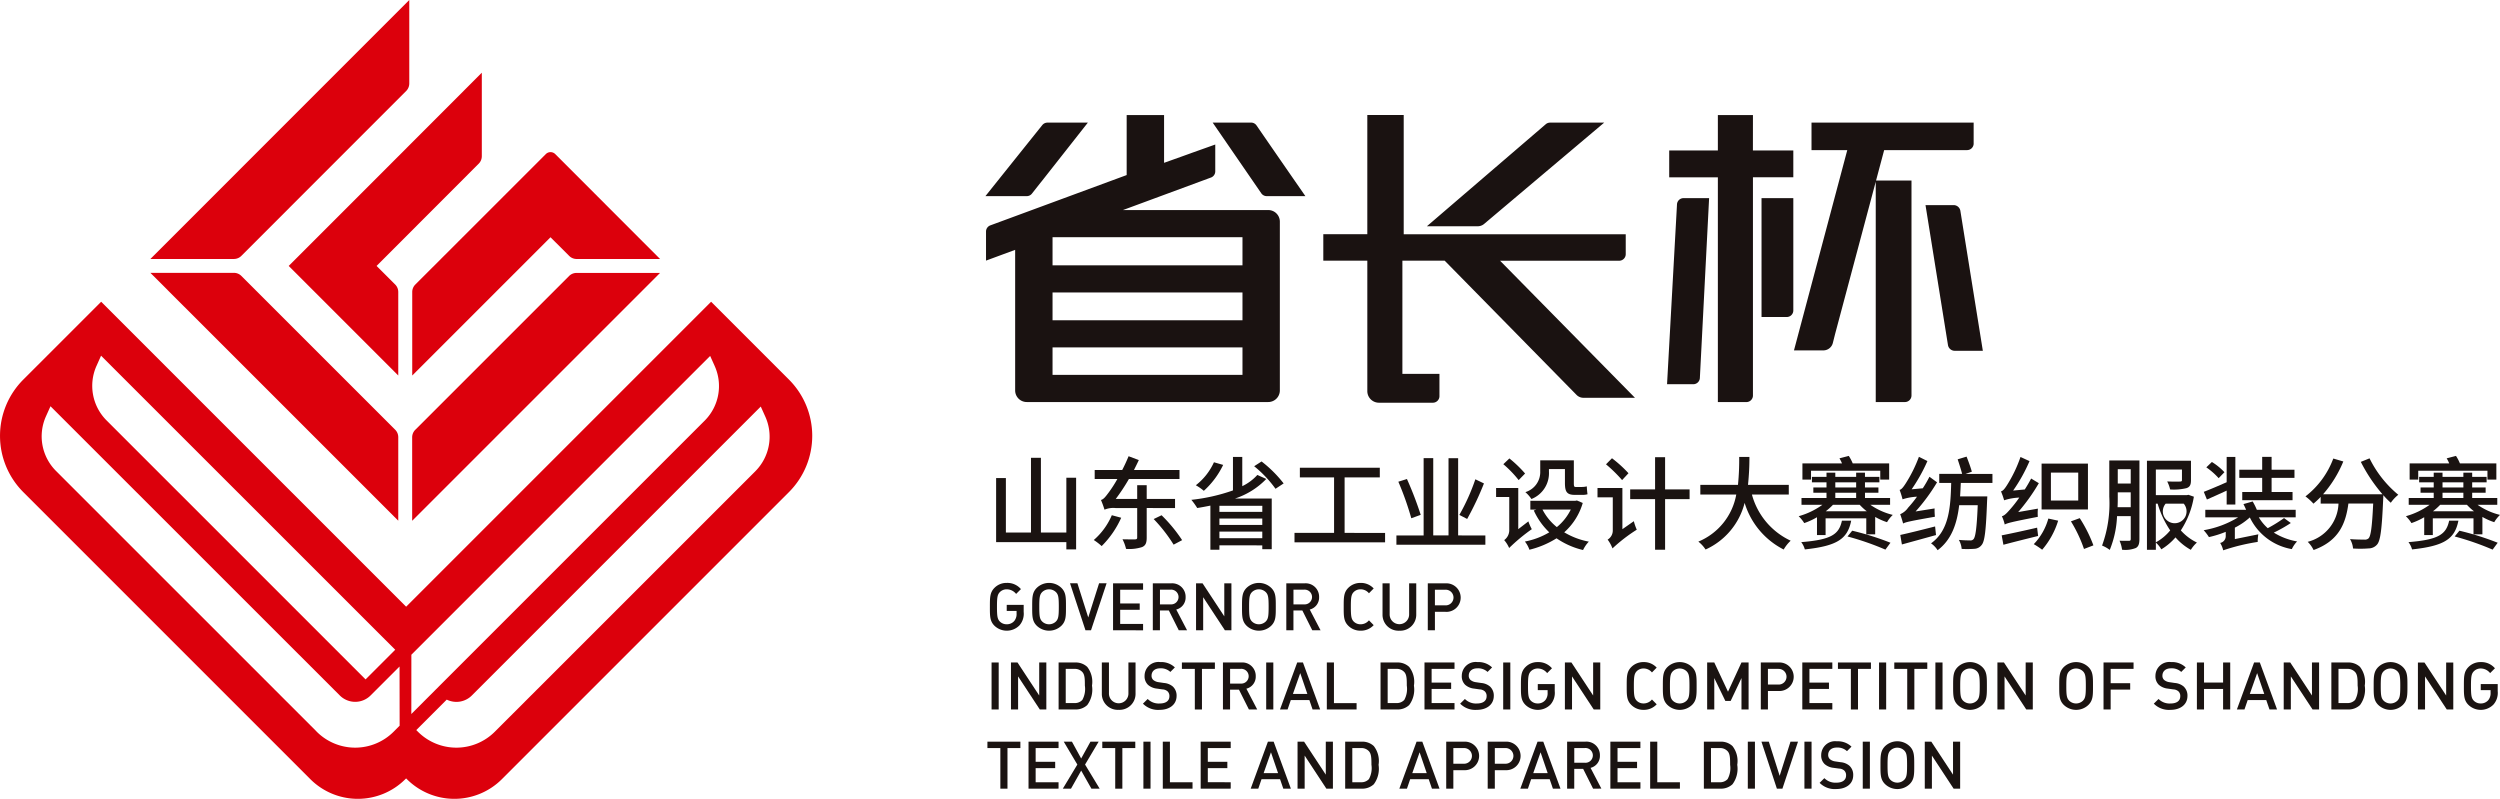 <svg xmlns="http://www.w3.org/2000/svg" width="276.998" height="88.513" viewBox="0 0 276.998 88.513">
  <g id="组_3206" data-name="组 3206" transform="translate(-168.387 -157.248)">
    <g id="组_3200" data-name="组 3200" transform="translate(277.573 169.991)">
      <g id="组_3199" data-name="组 3199" transform="translate(0 0)">
        <g id="组_3198" data-name="组 3198">
          <g id="组_3197" data-name="组 3197">
            <path id="路径_9067" data-name="路径 9067" d="M815,245.382h21.045V248.5H815v-3.118Zm0,9.206h21.045v-3.081H815Zm21.045,3.007H815v3.046h21.045Zm-23.9-16.761a.727.727,0,0,0,.571-.278l1.037-1.318.012-.008,5.147-6.54h-4.479a.729.729,0,0,0-.569.273q-3.152,3.933-6.3,7.87Zm20.6-8.144,5.384,7.829a.73.73,0,0,0,.6.316h4.287Q840.3,236.92,837.6,233a.728.728,0,0,0-.6-.314h-4.253Zm38.45,0h-1.072a.732.732,0,0,0-.474.175l-1.048.9h0l-.405.348-11.718,10.059h5.641a1.092,1.092,0,0,0,.7-.258l1.148-.969,12.156-10.255H871.2Zm-12.742,15.3,4.09,4.162,1.361,1.385h0l.917.933,6.776,6.9,0,0,1.455,1.481a1.085,1.085,0,0,0,.78.328h5.7l-14.946-15.187h13.195a.728.728,0,0,0,.728-.729v-2.205h-24.6V231.846h-4.033v13.206H845v2.934h4.877v14.452a1.285,1.285,0,0,0,1.285,1.285h5.979a.728.728,0,0,0,.728-.728V260.53h-4.106V247.985h4.688Zm58.605-12.979V232.69H899.093v3.044h3.963l-5.907,22.193h3.25a1.09,1.09,0,0,0,1.059-.83l.252-1,4.5-16.86v24.413h3.233a.729.729,0,0,0,.728-.728V239.109h-3.928l.9-3.375h9.192A.728.728,0,0,0,917.059,235.006Zm-5.335,6.818,2.446,15.235.044.272a.756.756,0,0,0,.742.634h3.121s-2.009-12.51-2.493-15.529a.758.758,0,0,0-.738-.612Zm-28.636,19.845,2.907,0a.729.729,0,0,0,.729-.692q.513-9.963,1.024-19.926h-2.832a.728.728,0,0,0-.727.688l-.027.5Zm9.517-29.823h-3.887v3.925h-5.391v2.972h5.391v24.905h3.16a.728.728,0,0,0,.727-.728V238.743h4.473v-2.972H892.6Zm.952,22.376h2.794a.727.727,0,0,0,.727-.728V241.053h-3.522Zm-61.01-15.45a.729.729,0,0,0,.483-.686v-2.975l-2.589.922c-.141.057-2.037.734-3.083,1.106v-5.294h-4.144V238.5l-15.109,5.575a.729.729,0,0,0-.475.683v3.22l3.228-1.193v15.577a1.286,1.286,0,0,0,1.286,1.286H838.9a1.286,1.286,0,0,0,1.285-1.286v-18.7a1.285,1.285,0,0,0-1.285-1.285H822.8Z" transform="translate(-807.565 -231.846)" fill="#1a1211" fill-rule="evenodd"/>
          </g>
        </g>
      </g>
    </g>
    <g id="组_3203" data-name="组 3203" transform="translate(168.387 157.248)">
      <path id="路径_9068" data-name="路径 9068" d="M255.8,361.581l-8.623-8.623-33.791,33.791-33.791-33.791-8.623,8.623a8.821,8.821,0,0,0,0,12.475l31.8,31.8a7.444,7.444,0,0,0,10.527,0l.085-.085.085.085a7.444,7.444,0,0,0,10.527,0l31.8-31.8A8.821,8.821,0,0,0,255.8,361.581Zm-76.716-1.523.5-1.122,2.266,2.266,30.327,30.316-3.287,3.286-28.424-28.424-.291-.291A5.421,5.421,0,0,1,179.082,360.059Zm33.582,39.874L212,400.6a6.023,6.023,0,0,1-8.519,0l-.094-.1-28.519-28.518-.291-.291a5.421,5.421,0,0,1-1.1-6.032l.505-1.122,2.267,2.266,29.789,29.78a2.41,2.41,0,0,0,3.408,0l.567-.567.044-.042,2.6-2.6Zm1.3-7.862,4.924-4.924,28.181-28.183.505,1.122a5.421,5.421,0,0,1-1.095,6.032l-24.3,24.3-5.554,5.555h0l-2.665,2.667Zm38.125-20.342L223.212,400.6a6.023,6.023,0,0,1-8.52,0l-.182-.182,3.376-3.375a2.411,2.411,0,0,0,2.776-.455l32.017-32.017.505,1.122A5.421,5.421,0,0,1,252.088,371.728Z" transform="translate(-168.387 -319.526)" fill="#dc000c"/>
      <g id="组_3202" data-name="组 3202" transform="translate(16.663)">
        <g id="组_3201" data-name="组 3201">
          <path id="路径_9070" data-name="路径 9070" d="M294.615,157.248V166.5a1.177,1.177,0,0,1-.337.821L276.007,185.6a1.16,1.16,0,0,1-.821.342H265.93Z" transform="translate(-265.93 -157.248)" fill="#dc000c"/>
          <path id="路径_9071" data-name="路径 9071" d="M293.394,361.7l-.492-.492-9.577-9.578-15.414-15.41-.041-.043-1.939-1.939h9.256a1.158,1.158,0,0,1,.821.34l17.05,17.047a1.177,1.177,0,0,1,.337.821Z" transform="translate(-265.93 -304.006)" fill="#dc000c"/>
          <path id="路径_9072" data-name="路径 9072" d="M365.719,226.148l1.725,1.724a1.176,1.176,0,0,1,.337.821v9.256l-.492-.492c-3.859-3.859-7.787-7.791-11.647-11.648l1.939-1.939.041-.043,8.912-8.912,10.012-10.024.492-.492v9.254a1.171,1.171,0,0,1-.339.821l-10.521,10.535-.8.8Z" transform="translate(-340.317 -196.343)" fill="#dc000c"/>
          <path id="路径_9073" data-name="路径 9073" d="M461.25,336.219l-.041.043-15.414,15.41-9.578,9.578-.492.492v-9.254a1.176,1.176,0,0,1,.337-.821l17.05-17.047a1.155,1.155,0,0,1,.821-.34h9.256Z" transform="translate(-406.72 -304.039)" fill="#dc000c"/>
          <path id="路径_9074" data-name="路径 9074" d="M453.968,267.752a1.162,1.162,0,0,1-.819-.342l-2.072-2.067-.217.219-3.827,3.829-.058.055-1.147,1.147-9.579,9.578-.492.492v-9.256a1.171,1.171,0,0,1,.339-.821l9.774-9.771.029-.029,4.362-4.36.031-.031.265-.263a.736.736,0,0,1,.523-.221.753.753,0,0,1,.527.221l4.34,4.343,5.294,5.3.015.015,1.965,1.965Z" transform="translate(-406.745 -239.056)" fill="#dc000c"/>
        </g>
      </g>
    </g>
    <g id="组_3204" data-name="组 3204" transform="translate(277.792 221.834)">
      <path id="路径_9075" data-name="路径 9075" d="M813.721,540.033a1.969,1.969,0,0,1-2.786.044c-.512-.512-.5-1.089-.5-2.091s-.007-1.579.5-2.091a1.863,1.863,0,0,1,1.367-.556,1.965,1.965,0,0,1,1.572.687l-.534.534a1.319,1.319,0,0,0-1.038-.512,1.062,1.062,0,0,0-.775.321c-.256.278-.307.57-.307,1.616s.051,1.345.307,1.623a1.057,1.057,0,0,0,.775.314,1.072,1.072,0,0,0,.834-.366,1.2,1.2,0,0,0,.256-.826v-.285H812.3v-.673h1.879v.782A1.966,1.966,0,0,1,813.721,540.033Z" transform="translate(-810.161 -535.339)" fill="#1a1311"/>
      <path id="路径_9076" data-name="路径 9076" d="M841.11,540.077a1.969,1.969,0,0,1-2.742,0c-.512-.512-.5-1.089-.5-2.091s-.007-1.579.5-2.091a1.968,1.968,0,0,1,2.742,0c.512.512.5,1.089.5,2.091S841.622,539.565,841.11,540.077Zm-.6-3.707a1.095,1.095,0,0,0-1.55,0c-.256.278-.307.57-.307,1.616s.051,1.338.307,1.616a1.094,1.094,0,0,0,1.55,0c.256-.278.307-.57.307-1.616S840.767,536.648,840.511,536.37Z" transform="translate(-832.907 -535.339)" fill="#1a1311"/>
      <path id="路径_9077" data-name="路径 9077" d="M864.756,540.8h-.614l-1.711-5.206h.819l1.2,3.787,1.2-3.787h.833Z" transform="translate(-853.278 -535.552)" fill="#1a1311"/>
      <path id="路径_9078" data-name="路径 9078" d="M890.336,540.8V535.6h3.327v.709h-2.537v1.521h2.164v.7h-2.164v1.565h2.537v.709Z" transform="translate(-876.416 -535.552)" fill="#1a1311"/>
      <path id="路径_9079" data-name="路径 9079" d="M919.017,540.8l-1.1-2.193h-.987V540.8h-.789V535.6h2.018a1.489,1.489,0,0,1,1.616,1.521,1.367,1.367,0,0,1-1.038,1.382l1.2,2.3Zm-.914-4.5h-1.17v1.63h1.17a.818.818,0,1,0,0-1.63Z" transform="translate(-897.815 -535.552)" fill="#1a1311"/>
      <path id="路径_9080" data-name="路径 9080" d="M947.372,540.8l-2.406-3.663V540.8h-.79V535.6h.724l2.405,3.656V535.6h.79V540.8Z" transform="translate(-921.06 -535.552)" fill="#1a1311"/>
      <path id="路径_9081" data-name="路径 9081" d="M977.209,540.077a1.969,1.969,0,0,1-2.742,0c-.512-.512-.5-1.089-.5-2.091s-.007-1.579.5-2.091a1.969,1.969,0,0,1,2.742,0c.512.512.5,1.089.5,2.091S977.721,539.565,977.209,540.077Zm-.6-3.707a1.095,1.095,0,0,0-1.55,0c-.256.278-.307.57-.307,1.616s.051,1.338.307,1.616a1.094,1.094,0,0,0,1.55,0c.256-.278.307-.57.307-1.616S976.866,536.648,976.61,536.37Z" transform="translate(-945.758 -535.339)" fill="#1a1311"/>
      <path id="路径_9082" data-name="路径 9082" d="M1005.6,540.8l-1.1-2.193h-.987V540.8h-.79V535.6h2.018a1.489,1.489,0,0,1,1.616,1.521,1.367,1.367,0,0,1-1.038,1.382l1.2,2.3Zm-.914-4.5h-1.17v1.63h1.17a.818.818,0,1,0,0-1.63Z" transform="translate(-969.606 -535.552)" fill="#1a1311"/>
      <path id="路径_9083" data-name="路径 9083" d="M1041.787,540.633a1.886,1.886,0,0,1-1.367-.556c-.512-.512-.5-1.089-.5-2.091s-.007-1.579.5-2.091a1.887,1.887,0,0,1,1.367-.556,1.918,1.918,0,0,1,1.455.614l-.526.534a1.181,1.181,0,0,0-.929-.438,1.04,1.04,0,0,0-.768.314c-.256.278-.307.578-.307,1.623s.051,1.345.307,1.623a1.04,1.04,0,0,0,.768.314,1.181,1.181,0,0,0,.929-.439l.526.534A1.919,1.919,0,0,1,1041.787,540.633Z" transform="translate(-1000.444 -535.339)" fill="#1a1311"/>
      <path id="路径_9084" data-name="路径 9084" d="M1066.988,540.846a1.765,1.765,0,0,1-1.864-1.8V535.6h.79v3.414a1.079,1.079,0,1,0,2.157,0V535.6h.79v3.451A1.771,1.771,0,0,1,1066.988,540.846Z" transform="translate(-1021.346 -535.552)" fill="#1a1311"/>
      <path id="路径_9085" data-name="路径 9085" d="M1096.458,538.755h-1.184V540.8h-.79V535.6h1.974a1.582,1.582,0,1,1,0,3.159Zm-.044-2.449h-1.141v1.733h1.141a.868.868,0,1,0,0-1.733Z" transform="translate(-1045.691 -535.552)" fill="#1a1311"/>
      <path id="路径_9086" data-name="路径 9086" d="M811.544,592.161v-5.206h.789v5.206Z" transform="translate(-811.084 -578.138)" fill="#1a1311"/>
      <path id="路径_9087" data-name="路径 9087" d="M827.321,592.161l-2.406-3.663v3.663h-.79v-5.206h.724l2.405,3.656v-3.656h.79v5.206Z" transform="translate(-821.516 -578.138)" fill="#1a1311"/>
      <path id="路径_9088" data-name="路径 9088" d="M858.2,591.671a1.858,1.858,0,0,1-1.345.49h-1.828v-5.206h1.828a1.858,1.858,0,0,1,1.345.49,2.692,2.692,0,0,1,.526,2.076A2.868,2.868,0,0,1,858.2,591.671Zm-.541-3.656a1.126,1.126,0,0,0-.885-.351h-.958v3.787h.958a1.126,1.126,0,0,0,.885-.351,2.525,2.525,0,0,0,.278-1.579C857.937,588.8,857.93,588.315,857.659,588.015Z" transform="translate(-847.139 -578.138)" fill="#1a1311"/>
      <path id="路径_9089" data-name="路径 9089" d="M884.923,592.2a1.765,1.765,0,0,1-1.864-1.8v-3.451h.789v3.414a1.079,1.079,0,1,0,2.157,0v-3.414h.79v3.451A1.771,1.771,0,0,1,884.923,592.2Z" transform="translate(-870.382 -578.138)" fill="#1a1311"/>
      <path id="路径_9090" data-name="路径 9090" d="M911.565,591.991a2.357,2.357,0,0,1-1.842-.687l.526-.519a1.718,1.718,0,0,0,1.331.5c.68,0,1.075-.292,1.075-.8a.7.7,0,0,0-.2-.541.9.9,0,0,0-.57-.22l-.614-.088a1.781,1.781,0,0,1-.987-.417,1.3,1.3,0,0,1-.38-.994,1.539,1.539,0,0,1,1.74-1.528,2.168,2.168,0,0,1,1.616.592l-.5.5a1.529,1.529,0,0,0-1.133-.4c-.614,0-.95.351-.95.812a.618.618,0,0,0,.2.483,1.159,1.159,0,0,0,.585.241l.592.088a1.723,1.723,0,0,1,.973.388,1.362,1.362,0,0,1,.424,1.068C913.436,591.421,912.654,591.991,911.565,591.991Z" transform="translate(-892.491 -577.925)" fill="#1a1311"/>
      <path id="路径_9091" data-name="路径 9091" d="M937.2,587.664v4.5h-.79v-4.5h-1.433v-.709h3.656v.709Z" transform="translate(-913.429 -578.138)" fill="#1a1311"/>
      <path id="路径_9092" data-name="路径 9092" d="M964.51,592.161l-1.1-2.193h-.987v2.193h-.79v-5.206h2.018a1.489,1.489,0,0,1,1.616,1.521,1.367,1.367,0,0,1-1.038,1.382l1.2,2.3Zm-.914-4.5h-1.17v1.63h1.17a.818.818,0,1,0,0-1.63Z" transform="translate(-935.537 -578.138)" fill="#1a1311"/>
      <path id="路径_9093" data-name="路径 9093" d="M989.67,592.161v-5.206h.79v5.206Z" transform="translate(-958.781 -578.138)" fill="#1a1311"/>
      <path id="路径_9094" data-name="路径 9094" d="M1002.226,592.161l-.358-1.045h-2.054l-.358,1.045h-.841l1.908-5.206h.636l1.908,5.206Zm-1.367-4.029-.812,2.31h1.6Z" transform="translate(-966.198 -578.138)" fill="#1a1311"/>
      <path id="路径_9095" data-name="路径 9095" d="M1029,592.161v-5.206h.79v4.5h2.508v.709Z" transform="translate(-991.394 -578.138)" fill="#1a1311"/>
      <path id="路径_9096" data-name="路径 9096" d="M1067.012,591.671a1.858,1.858,0,0,1-1.345.49h-1.828v-5.206h1.828a1.858,1.858,0,0,1,1.345.49,2.692,2.692,0,0,1,.526,2.076A2.868,2.868,0,0,1,1067.012,591.671Zm-.541-3.656a1.126,1.126,0,0,0-.885-.351h-.958v3.787h.958a1.126,1.126,0,0,0,.885-.351,2.525,2.525,0,0,0,.278-1.579C1066.749,588.8,1066.742,588.315,1066.471,588.015Z" transform="translate(-1020.281 -578.138)" fill="#1a1311"/>
      <path id="路径_9097" data-name="路径 9097" d="M1092.342,592.161v-5.206h3.327v.709h-2.537v1.521h2.164v.7h-2.164v1.565h2.537v.709Z" transform="translate(-1043.915 -578.138)" fill="#1a1311"/>
      <path id="路径_9098" data-name="路径 9098" d="M1117.3,591.991a2.358,2.358,0,0,1-1.843-.687l.526-.519a1.718,1.718,0,0,0,1.331.5c.68,0,1.075-.292,1.075-.8a.7.7,0,0,0-.2-.541.9.9,0,0,0-.57-.22l-.614-.088a1.781,1.781,0,0,1-.987-.417,1.3,1.3,0,0,1-.38-.994,1.539,1.539,0,0,1,1.74-1.528,2.168,2.168,0,0,1,1.616.592l-.5.5a1.529,1.529,0,0,0-1.133-.4c-.614,0-.95.351-.95.812a.619.619,0,0,0,.2.483,1.161,1.161,0,0,0,.585.241l.592.088a1.721,1.721,0,0,1,.972.388,1.361,1.361,0,0,1,.424,1.068C1119.167,591.421,1118.385,591.991,1117.3,591.991Z" transform="translate(-1063.078 -577.925)" fill="#1a1311"/>
      <path id="路径_9099" data-name="路径 9099" d="M1143.4,592.161v-5.206h.789v5.206Z" transform="translate(-1086.252 -578.138)" fill="#1a1311"/>
      <path id="路径_9100" data-name="路径 9100" d="M1158.16,591.392a1.969,1.969,0,0,1-2.786.044c-.512-.512-.5-1.089-.5-2.091s-.007-1.579.5-2.091a1.863,1.863,0,0,1,1.367-.556,1.965,1.965,0,0,1,1.572.687l-.534.534a1.318,1.318,0,0,0-1.038-.512,1.063,1.063,0,0,0-.775.322c-.256.278-.307.57-.307,1.616s.051,1.345.307,1.623a1.058,1.058,0,0,0,.775.314,1.072,1.072,0,0,0,.834-.366,1.2,1.2,0,0,0,.256-.826v-.285h-1.089v-.673h1.879v.782A1.965,1.965,0,0,1,1158.16,591.392Z" transform="translate(-1095.762 -577.925)" fill="#1a1311"/>
      <path id="路径_9101" data-name="路径 9101" d="M1186.612,592.161l-2.406-3.663v3.663h-.79v-5.206h.724l2.405,3.656v-3.656h.79v5.206Z" transform="translate(-1119.432 -578.138)" fill="#1a1311"/>
      <path id="路径_9102" data-name="路径 9102" d="M1225.347,591.991a1.886,1.886,0,0,1-1.367-.556c-.512-.512-.5-1.089-.5-2.091s-.007-1.579.5-2.091a1.886,1.886,0,0,1,1.367-.556,1.918,1.918,0,0,1,1.455.614l-.526.534a1.18,1.18,0,0,0-.929-.439,1.04,1.04,0,0,0-.768.314c-.256.278-.307.578-.307,1.623s.051,1.345.307,1.623a1.041,1.041,0,0,0,.768.314,1.18,1.18,0,0,0,.929-.439l.526.534A1.918,1.918,0,0,1,1225.347,591.991Z" transform="translate(-1152.647 -577.925)" fill="#1a1311"/>
      <path id="路径_9103" data-name="路径 9103" d="M1250.175,591.436a1.969,1.969,0,0,1-2.742,0c-.512-.512-.5-1.089-.5-2.091s-.007-1.579.5-2.091a1.969,1.969,0,0,1,2.742,0c.512.512.5,1.089.5,2.091S1250.687,590.924,1250.175,591.436Zm-.6-3.707a1.094,1.094,0,0,0-1.55,0c-.256.278-.307.57-.307,1.616s.051,1.338.307,1.616a1.094,1.094,0,0,0,1.55,0c.256-.278.307-.57.307-1.616S1249.832,588.007,1249.576,587.729Z" transform="translate(-1172.095 -577.925)" fill="#1a1311"/>
      <path id="路径_9104" data-name="路径 9104" d="M1279.492,592.161v-3.48l-1.2,2.537h-.585l-1.228-2.537v3.48h-.79v-5.206h.79l1.521,3.239,1.492-3.239h.789v5.206Z" transform="translate(-1195.943 -578.138)" fill="#1a1311"/>
      <path id="路径_9105" data-name="路径 9105" d="M1312.459,590.114h-1.184v2.047h-.79v-5.206h1.974a1.582,1.582,0,1,1,0,3.159Zm-.044-2.449h-1.141V589.4h1.141a.868.868,0,1,0,0-1.733Z" transform="translate(-1224.794 -578.138)" fill="#1a1311"/>
      <path id="路径_9106" data-name="路径 9106" d="M1337.405,592.161v-5.206h3.327v.709h-2.537v1.521h2.164v.7h-2.164v1.565h2.537v.709Z" transform="translate(-1247.116 -578.138)" fill="#1a1311"/>
      <path id="路径_9107" data-name="路径 9107" d="M1362.739,587.664v4.5h-.79v-4.5h-1.433v-.709h3.656v.709Z" transform="translate(-1266.279 -578.138)" fill="#1a1311"/>
      <path id="路径_9108" data-name="路径 9108" d="M1387.18,592.161v-5.206h.789v5.206Z" transform="translate(-1288.388 -578.138)" fill="#1a1311"/>
      <path id="路径_9109" data-name="路径 9109" d="M1399.289,587.664v4.5h-.79v-4.5h-1.433v-.709h3.656v.709Z" transform="translate(-1296.585 -578.138)" fill="#1a1311"/>
      <path id="路径_9110" data-name="路径 9110" d="M1423.729,592.161v-5.206h.79v5.206Z" transform="translate(-1318.693 -578.138)" fill="#1a1311"/>
      <path id="路径_9111" data-name="路径 9111" d="M1438.444,591.436a1.968,1.968,0,0,1-2.741,0c-.512-.512-.5-1.089-.5-2.091s-.007-1.579.5-2.091a1.968,1.968,0,0,1,2.741,0c.512.512.5,1.089.5,2.091S1438.956,590.924,1438.444,591.436Zm-.6-3.707a1.095,1.095,0,0,0-1.55,0c-.256.278-.307.57-.307,1.616s.051,1.338.307,1.616a1.094,1.094,0,0,0,1.55,0c.256-.278.307-.57.307-1.616S1438.1,588.007,1437.845,587.729Z" transform="translate(-1328.203 -577.925)" fill="#1a1311"/>
      <path id="路径_9112" data-name="路径 9112" d="M1467.154,592.161l-2.406-3.663v3.663h-.79v-5.206h.724l2.406,3.656v-3.656h.79v5.206Z" transform="translate(-1352.051 -578.138)" fill="#1a1311"/>
      <path id="路径_9113" data-name="路径 9113" d="M1507.264,591.436a1.969,1.969,0,0,1-2.742,0c-.512-.512-.5-1.089-.5-2.091s-.007-1.579.5-2.091a1.969,1.969,0,0,1,2.742,0c.512.512.5,1.089.5,2.091S1507.776,590.924,1507.264,591.436Zm-.6-3.707a1.094,1.094,0,0,0-1.55,0c-.256.278-.307.57-.307,1.616s.051,1.338.307,1.616a1.094,1.094,0,0,0,1.55,0c.256-.278.307-.57.307-1.616S1506.921,588.007,1506.665,587.729Z" transform="translate(-1385.267 -577.925)" fill="#1a1311"/>
      <path id="路径_9114" data-name="路径 9114" d="M1533.569,587.664v1.586h2.164v.709h-2.164v2.2h-.79v-5.206h3.327v.709Z" transform="translate(-1409.115 -578.138)" fill="#1a1311"/>
      <path id="路径_9115" data-name="路径 9115" d="M1567.234,591.991a2.357,2.357,0,0,1-1.843-.687l.526-.519a1.718,1.718,0,0,0,1.331.5c.68,0,1.075-.292,1.075-.8a.7.7,0,0,0-.2-.541.9.9,0,0,0-.57-.22l-.614-.088a1.781,1.781,0,0,1-.987-.417,1.3,1.3,0,0,1-.38-.994,1.539,1.539,0,0,1,1.74-1.528,2.168,2.168,0,0,1,1.616.592l-.5.5a1.529,1.529,0,0,0-1.133-.4c-.614,0-.95.351-.95.812a.618.618,0,0,0,.2.483,1.159,1.159,0,0,0,.585.241l.592.088a1.722,1.722,0,0,1,.973.388,1.361,1.361,0,0,1,.424,1.068C1569.105,591.421,1568.323,591.991,1567.234,591.991Z" transform="translate(-1436.156 -577.925)" fill="#1a1311"/>
      <path id="路径_9116" data-name="路径 9116" d="M1596.241,592.161v-2.274h-2.113v2.274h-.79v-5.206h.79v2.223h2.113v-2.223h.79v5.206Z" transform="translate(-1459.329 -578.138)" fill="#1a1311"/>
      <path id="路径_9117" data-name="路径 9117" d="M1622.886,592.161l-.358-1.045h-2.055l-.358,1.045h-.841l1.908-5.206h.636l1.908,5.206Zm-1.367-4.029-.812,2.31h1.6Z" transform="translate(-1480.835 -578.138)" fill="#1a1311"/>
      <path id="路径_9118" data-name="路径 9118" d="M1652.855,592.161l-2.406-3.663v3.663h-.79v-5.206h.724l2.405,3.656v-3.656h.79v5.206Z" transform="translate(-1506.03 -578.138)" fill="#1a1311"/>
      <path id="路径_9119" data-name="路径 9119" d="M1683.734,591.671a1.858,1.858,0,0,1-1.345.49h-1.828v-5.206h1.828a1.858,1.858,0,0,1,1.345.49,2.692,2.692,0,0,1,.526,2.076A2.868,2.868,0,0,1,1683.734,591.671Zm-.541-3.656a1.126,1.126,0,0,0-.885-.351h-.958v3.787h.958a1.126,1.126,0,0,0,.885-.351,2.525,2.525,0,0,0,.278-1.579C1683.471,588.8,1683.464,588.315,1683.193,588.015Z" transform="translate(-1531.653 -578.138)" fill="#1a1311"/>
      <path id="路径_9120" data-name="路径 9120" d="M1711.2,591.436a1.968,1.968,0,0,1-2.741,0c-.512-.512-.5-1.089-.5-2.091s-.007-1.579.5-2.091a1.968,1.968,0,0,1,2.741,0c.512.512.5,1.089.5,2.091S1711.708,590.924,1711.2,591.436Zm-.6-3.707a1.094,1.094,0,0,0-1.55,0c-.256.278-.307.57-.307,1.616s.051,1.338.307,1.616a1.094,1.094,0,0,0,1.55,0c.256-.278.307-.57.307-1.616S1710.853,588.007,1710.6,587.729Z" transform="translate(-1554.363 -577.925)" fill="#1a1311"/>
      <path id="路径_9121" data-name="路径 9121" d="M1739.907,592.161,1737.5,588.5v3.663h-.79v-5.206h.724l2.405,3.656v-3.656h.79v5.206Z" transform="translate(-1578.212 -578.138)" fill="#1a1311"/>
      <path id="路径_9122" data-name="路径 9122" d="M1769.788,591.392a1.969,1.969,0,0,1-2.786.044c-.512-.512-.5-1.089-.5-2.091s-.007-1.579.5-2.091a1.863,1.863,0,0,1,1.367-.556,1.966,1.966,0,0,1,1.572.687l-.534.534a1.318,1.318,0,0,0-1.038-.512,1.063,1.063,0,0,0-.775.322c-.256.278-.307.57-.307,1.616s.051,1.345.307,1.623a1.057,1.057,0,0,0,.775.314,1.072,1.072,0,0,0,.834-.366,1.2,1.2,0,0,0,.256-.826v-.285h-1.089v-.673h1.879v.782A1.965,1.965,0,0,1,1769.788,591.392Z" transform="translate(-1602.91 -577.925)" fill="#1a1311"/>
      <path id="路径_9123" data-name="路径 9123" d="M811.071,639.022v4.5h-.79v-4.5h-1.433v-.709H812.5v.709Z" transform="translate(-808.848 -620.723)" fill="#1a1311"/>
      <path id="路径_9124" data-name="路径 9124" d="M835.511,643.519v-5.206h3.327v.709H836.3v1.521h2.164v.7H836.3v1.565h2.537v.709Z" transform="translate(-830.956 -620.723)" fill="#1a1311"/>
      <path id="路径_9125" data-name="路径 9125" d="M860.932,643.519l-1.133-2-1.126,2h-.907l1.608-2.669-1.506-2.537h.907l1.023,1.865,1.031-1.865h.907l-1.506,2.537,1.616,2.669Z" transform="translate(-849.41 -620.723)" fill="#1a1311"/>
      <path id="路径_9126" data-name="路径 9126" d="M885.583,639.022v4.5h-.79v-4.5H883.36v-.709h3.656v.709Z" transform="translate(-870.632 -620.723)" fill="#1a1311"/>
      <path id="路径_9127" data-name="路径 9127" d="M910.023,643.519v-5.206h.79v5.206Z" transform="translate(-892.74 -620.723)" fill="#1a1311"/>
      <path id="路径_9128" data-name="路径 9128" d="M922.606,643.519v-5.206h.79v4.5H925.9v.709Z" transform="translate(-903.174 -620.723)" fill="#1a1311"/>
      <path id="路径_9129" data-name="路径 9129" d="M947.172,643.519v-5.206H950.5v.709h-2.537v1.521h2.164v.7h-2.164v1.565H950.5v.709Z" transform="translate(-923.543 -620.723)" fill="#1a1311"/>
      <path id="路径_9130" data-name="路径 9130" d="M983.225,643.519l-.358-1.046h-2.055l-.358,1.046h-.841l1.908-5.206h.636l1.908,5.206Zm-1.367-4.029-.812,2.31h1.6Z" transform="translate(-950.442 -620.723)" fill="#1a1311"/>
      <path id="路径_9131" data-name="路径 9131" d="M1013.194,643.519l-2.406-3.663v3.663H1010v-5.206h.724l2.405,3.656v-3.656h.79v5.206Z" transform="translate(-975.638 -620.723)" fill="#1a1311"/>
      <path id="路径_9132" data-name="路径 9132" d="M1044.073,643.029a1.858,1.858,0,0,1-1.345.49H1040.9v-5.206h1.828a1.858,1.858,0,0,1,1.345.49,2.692,2.692,0,0,1,.526,2.076A2.868,2.868,0,0,1,1044.073,643.029Zm-.541-3.656a1.126,1.126,0,0,0-.885-.351h-.958v3.787h.958a1.126,1.126,0,0,0,.885-.351,2.525,2.525,0,0,0,.278-1.579C1043.81,640.163,1043.8,639.673,1043.532,639.373Z" transform="translate(-1001.26 -620.723)" fill="#1a1311"/>
      <path id="路径_9133" data-name="路径 9133" d="M1079.648,643.519l-.358-1.046h-2.055l-.358,1.046h-.841l1.908-5.206h.636l1.908,5.206Zm-1.367-4.029-.812,2.31h1.6Z" transform="translate(-1030.394 -620.723)" fill="#1a1311"/>
      <path id="路径_9134" data-name="路径 9134" d="M1108.4,641.472h-1.185v2.047h-.79v-5.206h1.974a1.582,1.582,0,1,1,0,3.159Zm-.044-2.449h-1.141v1.733h1.141a.868.868,0,1,0,0-1.733Z" transform="translate(-1055.59 -620.723)" fill="#1a1311"/>
      <path id="路径_9135" data-name="路径 9135" d="M1135.318,641.472h-1.185v2.047h-.789v-5.206h1.974a1.582,1.582,0,1,1,0,3.159Zm-.044-2.449h-1.141v1.733h1.141a.868.868,0,1,0,0-1.733Z" transform="translate(-1077.913 -620.723)" fill="#1a1311"/>
      <path id="路径_9136" data-name="路径 9136" d="M1158.1,643.519l-.358-1.046h-2.054l-.358,1.046h-.841l1.908-5.206h.636l1.908,5.206Zm-1.367-4.029-.812,2.31h1.6Z" transform="translate(-1095.444 -620.723)" fill="#1a1311"/>
      <path id="路径_9137" data-name="路径 9137" d="M1187.747,643.519l-1.1-2.193h-.987v2.193h-.79v-5.206h2.018a1.489,1.489,0,0,1,1.616,1.521,1.367,1.367,0,0,1-1.038,1.382l1.2,2.3Zm-.914-4.5h-1.17v1.63h1.17a.818.818,0,1,0,0-1.63Z" transform="translate(-1120.64 -620.723)" fill="#1a1311"/>
      <path id="路径_9138" data-name="路径 9138" d="M1212.906,643.519v-5.206h3.327v.709H1213.7v1.521h2.164v.7H1213.7v1.565h2.537v.709Z" transform="translate(-1143.884 -620.723)" fill="#1a1311"/>
      <path id="路径_9139" data-name="路径 9139" d="M1238.714,643.519v-5.206h.79v4.5h2.508v.709Z" transform="translate(-1165.283 -620.723)" fill="#1a1311"/>
      <path id="路径_9140" data-name="路径 9140" d="M1276.725,643.029a1.858,1.858,0,0,1-1.345.49h-1.828v-5.206h1.828a1.858,1.858,0,0,1,1.345.49,2.692,2.692,0,0,1,.526,2.076A2.868,2.868,0,0,1,1276.725,643.029Zm-.541-3.656a1.126,1.126,0,0,0-.885-.351h-.958v3.787h.958a1.126,1.126,0,0,0,.885-.351,2.525,2.525,0,0,0,.278-1.579C1276.462,640.163,1276.455,639.673,1276.184,639.373Z" transform="translate(-1194.17 -620.723)" fill="#1a1311"/>
      <path id="路径_9141" data-name="路径 9141" d="M1302.055,643.519v-5.206h.79v5.206Z" transform="translate(-1217.804 -620.723)" fill="#1a1311"/>
      <path id="路径_9142" data-name="路径 9142" d="M1313.2,643.519h-.614l-1.711-5.206h.819l1.2,3.787,1.2-3.787h.833Z" transform="translate(-1225.114 -620.723)" fill="#1a1311"/>
      <path id="路径_9143" data-name="路径 9143" d="M1338.776,643.519v-5.206h.79v5.206Z" transform="translate(-1248.252 -620.723)" fill="#1a1311"/>
      <path id="路径_9144" data-name="路径 9144" d="M1350.5,643.349a2.358,2.358,0,0,1-1.843-.687l.526-.519a1.719,1.719,0,0,0,1.331.5c.68,0,1.075-.292,1.075-.8a.7.7,0,0,0-.2-.541.9.9,0,0,0-.57-.219L1350.2,641a1.782,1.782,0,0,1-.987-.417,1.3,1.3,0,0,1-.38-.995,1.539,1.539,0,0,1,1.74-1.528,2.167,2.167,0,0,1,1.616.592l-.5.5a1.529,1.529,0,0,0-1.133-.4c-.614,0-.95.351-.95.812a.619.619,0,0,0,.2.483,1.165,1.165,0,0,0,.585.241l.592.088a1.721,1.721,0,0,1,.972.388,1.361,1.361,0,0,1,.424,1.068C1352.376,642.779,1351.594,643.349,1350.5,643.349Z" transform="translate(-1256.45 -620.51)" fill="#1a1311"/>
      <path id="路径_9145" data-name="路径 9145" d="M1376.61,643.519v-5.206h.79v5.206Z" transform="translate(-1279.623 -620.723)" fill="#1a1311"/>
      <path id="路径_9146" data-name="路径 9146" d="M1391.324,642.794a1.968,1.968,0,0,1-2.742,0c-.512-.512-.5-1.089-.5-2.091s-.007-1.579.5-2.091a1.969,1.969,0,0,1,2.742,0c.512.512.5,1.09.5,2.091S1391.836,642.282,1391.324,642.794Zm-.6-3.707a1.094,1.094,0,0,0-1.55,0c-.256.278-.307.57-.307,1.616s.051,1.338.307,1.616a1.094,1.094,0,0,0,1.55,0c.256-.278.307-.57.307-1.616S1390.981,639.365,1390.725,639.087Z" transform="translate(-1289.133 -620.51)" fill="#1a1311"/>
      <path id="路径_9147" data-name="路径 9147" d="M1420.035,643.519l-2.405-3.663v3.663h-.79v-5.206h.724l2.405,3.656v-3.656h.79v5.206Z" transform="translate(-1312.981 -620.723)" fill="#1a1311"/>
    </g>
    <g id="组_3205" data-name="组 3205" transform="translate(278.761 207.762)">
      <path id="路径_9148" data-name="路径 9148" d="M823.382,456.415v7.939H822.3v-.807h-7.782v-7.1H815.6v6.033h2.781v-8.276h1.1v8.276H822.3v-6.066Z" transform="translate(-814.523 -453.993)" fill="#1a1311"/>
      <path id="路径_9149" data-name="路径 9149" d="M880.9,459.974a10.328,10.328,0,0,1-2.164,3.14,6.7,6.7,0,0,0-.875-.673,7.528,7.528,0,0,0,2-2.747Zm2.826-1.077v3.285c0,.572-.123.875-.516,1.043a4.624,4.624,0,0,1-1.772.2,4.692,4.692,0,0,0-.392-1.065c.617.011,1.211.022,1.391.011s.235-.056.235-.213V458.9h-2.388a2.524,2.524,0,0,0-1.234.18,10.859,10.859,0,0,0-.392-1.077c.292-.067.516-.37.875-.852a13.479,13.479,0,0,0,.942-1.469h-2.512v-1h3.05c.258-.493.493-1.009.706-1.525l1.133.426c-.168.37-.359.74-.538,1.1h5.046v1h-5.607a21.553,21.553,0,0,1-1.458,2.209h2.377v-1.525h1.054v1.525h3.14V458.9Zm1.648.8a16.584,16.584,0,0,1,2.276,2.758l-.942.5a16.9,16.9,0,0,0-2.209-2.837Z" transform="translate(-867.046 -453.122)" fill="#1a1311"/>
      <path id="路径_9150" data-name="路径 9150" d="M949.442,456.06a8.51,8.51,0,0,1-3.454,2.164h4.059v5.618H949v-.426H944.25v.482h-1V459.01c-.482.1-.976.191-1.458.269a7.994,7.994,0,0,0-.65-.908,20.256,20.256,0,0,0,4.609-1.043v-3.711h1.032v3.241a5.425,5.425,0,0,0,1.671-1.245Zm-4.777-1.559a9.252,9.252,0,0,1-2.142,2.871,5.643,5.643,0,0,0-.886-.617,6.744,6.744,0,0,0,2.007-2.546Zm4.34,4.53H944.25v.673H949Zm-4.754,2.119H949v-.707H944.25ZM949,462.62v-.729H944.25v.729Zm-.079-8.5a13.543,13.543,0,0,1,2.445,2.433l-.9.594a12.741,12.741,0,0,0-2.366-2.5Z" transform="translate(-919.514 -453.504)" fill="#1a1311"/>
      <path id="路径_9151" data-name="路径 9151" d="M1018.067,467.861V468.9h-10.036v-1.043h4.384v-6.145h-3.79v-1.077h8.858v1.077h-3.9v6.145Z" transform="translate(-974.975 -459.327)" fill="#1a1311"/>
      <path id="路径_9152" data-name="路径 9152" d="M1083.988,462.97V464h-9.857V462.97h3.016V454.4h1.065v8.567h1.693v-8.556h1.065v8.556Zm-8.208-1.906a32.532,32.532,0,0,0-1.435-4.048l.953-.3a38.918,38.918,0,0,1,1.525,3.97Zm8.051-3.857a33.137,33.137,0,0,1-1.861,3.936l-.864-.449a22.8,22.8,0,0,0,1.772-3.947Z" transform="translate(-1029.784 -454.156)" fill="#1a1311"/>
      <path id="路径_9153" data-name="路径 9153" d="M1142.364,461.575a5.15,5.15,0,0,0,.381.863,19.616,19.616,0,0,0-2.512,2.086,3.38,3.38,0,0,0-.549-.875,1.359,1.359,0,0,0,.561-1.043v-3.734h-1.458v-1h2.456v4.564ZM1141.288,457a12.34,12.34,0,0,0-1.7-1.761l.673-.639a13.194,13.194,0,0,1,1.738,1.671Zm7.1,2.534a6.946,6.946,0,0,1-2.052,3.252,8.252,8.252,0,0,0,2.725,1.032,3.615,3.615,0,0,0-.639.931,8.678,8.678,0,0,1-2.938-1.3,10.112,10.112,0,0,1-3.005,1.267,3.135,3.135,0,0,0-.5-.908,8.338,8.338,0,0,0,2.7-1.02,7.762,7.762,0,0,1-1.716-2.422l.292-.1h-.673v-.975h5l.157-.034Zm-3.745-3.476a3.081,3.081,0,0,1-1.94,3.039,3.957,3.957,0,0,0-.673-.763,2.323,2.323,0,0,0,1.648-2.31v-1.211h3.723v2.523c0,.314.022.426.191.426h.684a2.324,2.324,0,0,0,.561-.067c.011.269.045.639.079.875a2.073,2.073,0,0,1-.628.067h-.785c-.9,0-1.088-.37-1.088-1.334v-1.525h-1.772Zm-.718,4.2a6.044,6.044,0,0,0,1.592,1.951,5.772,5.772,0,0,0,1.548-1.951Z" transform="translate(-1083.395 -454.32)" fill="#1a1311"/>
      <path id="路径_9154" data-name="路径 9154" d="M1208.585,460.9a6.081,6.081,0,0,0,.325.942,17.733,17.733,0,0,0-2.691,2.074,3.785,3.785,0,0,0-.538-.975,1.165,1.165,0,0,0,.572-.976v-3.712h-1.693v-1.032h2.758v4.564Zm-1.3-4.553a15.629,15.629,0,0,0-1.783-1.749l.662-.673a13.6,13.6,0,0,1,1.828,1.66Zm7.479,2.108h-2.714v5.607h-1.11v-5.607h-2.759v-1.077h2.759v-3.566h1.11v3.566h2.714Z" transform="translate(-1137.932 -453.666)" fill="#1a1311"/>
      <path id="路径_9155" data-name="路径 9155" d="M1275.935,457.787a7.911,7.911,0,0,0,4.294,5.113,4.134,4.134,0,0,0-.774.976,8.586,8.586,0,0,1-4.328-5.169,7.755,7.755,0,0,1-4.328,5.169,3.634,3.634,0,0,0-.8-.875,6.976,6.976,0,0,0,4.2-5.214h-3.981v-1.077h4.172a28.162,28.162,0,0,0,.134-3.095h1.133a28.3,28.3,0,0,1-.157,3.095h4.519v1.077Z" transform="translate(-1192.197 -453.504)" fill="#1a1311"/>
      <path id="路径_9156" data-name="路径 9156" d="M1342.992,458.374a7.4,7.4,0,0,0,2.489,1.121,3.612,3.612,0,0,0-.639.807,6.8,6.8,0,0,1-1.312-.583v1.929h-.987v-1.772h-4.508v1.85h-.953v-1.974a7.591,7.591,0,0,1-1.413.65,4,4,0,0,0-.617-.763,8.312,8.312,0,0,0,2.635-1.267h-2.321v-.751h2.77v-.583h-1.458v-.583h1.458v-.572h-1.615v-.606h1.615v-.46h.976v.46h2.31v-.46h.976v.46h1.6v.606h-1.6v.572h1.491v.583H1342.4v.583h2.781v.751Zm-2.12,1.76c-.4,2.007-1.525,2.8-5.136,3.185a2.375,2.375,0,0,0-.4-.807c3.33-.269,4.183-.852,4.508-2.377Zm-4.451-4.552h-.953v-1.794h4.385a3.734,3.734,0,0,0-.281-.561l1.032-.269a4.9,4.9,0,0,1,.438.83h4.037v1.794h-.987V454.6h-7.67Zm6.178,3.51a6.071,6.071,0,0,1-.785-.718h-2.96a7.067,7.067,0,0,1-.8.718Zm-3.487-2.635h2.31v-.572h-2.31Zm0,1.166h2.31v-.583h-2.31Zm1.873,3.622a31.12,31.12,0,0,1,4.238,1.334l-.561.763a30.72,30.72,0,0,0-4.2-1.458Z" transform="translate(-1246.135 -452.958)" fill="#1a1311"/>
      <path id="路径_9157" data-name="路径 9157" d="M1404.376,459.159a7.848,7.848,0,0,0,.034.92c-2.859.5-3.263.606-3.521.751-.056-.213-.213-.74-.325-1.032a2.044,2.044,0,0,0,.875-.718,12.673,12.673,0,0,0,.987-1.222,5.981,5.981,0,0,0-1.6.291,9.715,9.715,0,0,0-.325-1.043c.213-.056.4-.3.639-.662a15.3,15.3,0,0,0,1.5-3.005l.942.471a18.644,18.644,0,0,1-1.749,3.129l1.234-.112a13.129,13.129,0,0,0,.74-1.278l.841.617a20.715,20.715,0,0,1-2.377,3.229Zm.157,2.949c-1.323.37-2.725.751-3.779,1.043l-.179-1.054c.976-.213,2.456-.583,3.857-.942Zm2.747-5.775c-.023.5-.045,1.009-.079,1.491h3.016s-.011.314-.022.449c-.123,3.308-.258,4.53-.605,4.934a1.056,1.056,0,0,1-.8.426,11.378,11.378,0,0,1-1.413.011,2.412,2.412,0,0,0-.314-1,11.965,11.965,0,0,0,1.233.056.429.429,0,0,0,.4-.146c.213-.247.359-1.245.46-3.756H1407.1c-.236,2.018-.83,3.824-2.388,4.99a2.762,2.762,0,0,0-.729-.762c2-1.424,2.164-3.992,2.232-6.694h-1.323v-1h2.534c-.112-.448-.325-1.11-.493-1.615l.987-.3c.213.538.471,1.245.583,1.671l-.7.246h2.983v1Z" transform="translate(-1300.399 -453.339)" fill="#1a1311"/>
      <path id="路径_9158" data-name="路径 9158" d="M1470.361,459.4a4.99,4.99,0,0,0-.011.908c-2.96.572-3.386.7-3.667.852a4.732,4.732,0,0,0-.314-.92c.269-.056.527-.325.875-.718a13.526,13.526,0,0,0,1.054-1.346,6.123,6.123,0,0,0-1.682.3,8.2,8.2,0,0,0-.347-.987c.224-.056.415-.3.662-.684a14.815,14.815,0,0,0,1.5-3.129l1,.46a17.994,17.994,0,0,1-1.817,3.263l1.29-.123c.247-.381.493-.807.706-1.211l.852.516a21.026,21.026,0,0,1-2.288,3.2Zm.022,3.028c-1.357.336-2.759.684-3.846.976l-.191-1.043c.976-.191,2.478-.516,3.925-.852Zm2.22-1.693a8.951,8.951,0,0,1-1.772,3.218,8.344,8.344,0,0,0-.931-.617,6.6,6.6,0,0,0,1.615-2.837Zm3.3-1.245h-5.136v-5.08h5.136Zm-1.076-4.082H1471.8V458.5h3.028Zm.168,5.046a15.456,15.456,0,0,1,1.514,3.016l-1.043.4a15.116,15.116,0,0,0-1.447-3.061Z" transform="translate(-1354.935 -453.558)" fill="#1a1311"/>
      <path id="路径_9159" data-name="路径 9159" d="M1535.98,464.626c0,.5-.09.819-.4.987a3.153,3.153,0,0,1-1.525.19,3.339,3.339,0,0,0-.281-1c.46.022.908.011,1.054.011s.19-.056.19-.213V462.08H1533.5a11.055,11.055,0,0,1-.807,3.745,3.5,3.5,0,0,0-.852-.482,13.6,13.6,0,0,0,.8-5.427v-4h3.342Zm-.964-3.532v-1.648h-1.435v.471c0,.359,0,.763-.022,1.177Zm-1.435-4.216v1.592h1.435v-1.592Zm8.432,3.05a9.639,9.639,0,0,1-1.446,3.734,5.763,5.763,0,0,0,1.783,1.346,3.58,3.58,0,0,0-.673.807,6.276,6.276,0,0,1-1.7-1.379,6.478,6.478,0,0,1-1.57,1.323,3.235,3.235,0,0,0-.606-.751v.8h-.987v-9.868h4.878v2.153c0,.482-.1.751-.493.886a5.984,5.984,0,0,1-1.817.146,3.648,3.648,0,0,0-.325-.886c.617.022,1.245.022,1.4.011.18,0,.236-.034.236-.168v-1.166H1537.8v2.837h3.443l.168-.034Zm-4.216,5.057a5.341,5.341,0,0,0,1.593-1.323A10.6,10.6,0,0,1,1538,460.7h-.2Zm1.088-4.283a1.315,1.315,0,1,0,2.007,0Z" transform="translate(-1409.308 -455.408)" fill="#1a1311"/>
      <path id="路径_9160" data-name="路径 9160" d="M1607.4,460.938a15.6,15.6,0,0,1-1.884,1.065,7.187,7.187,0,0,0,2.579.976,3.193,3.193,0,0,0-.583.852,6.368,6.368,0,0,1-4.654-3.51,7.441,7.441,0,0,1-1.659,1.132v1.267l2.6-.527a4.552,4.552,0,0,0-.067.841,22.6,22.6,0,0,0-3.824.931,2.8,2.8,0,0,0-.336-.819.764.764,0,0,0,.617-.729v-.5a11.515,11.515,0,0,1-1.861.583,5.3,5.3,0,0,0-.583-.763,10.739,10.739,0,0,0,3.813-1.424h-3.633v-.841h4.519c-.09-.224-.2-.449-.292-.628l1.021-.292a7.029,7.029,0,0,1,.46.92h4.306v.841h-4.082a5.027,5.027,0,0,0,.987,1.2,15.9,15.9,0,0,0,1.805-1.121Zm-7.109-3.588c-.774.359-1.548.706-2.187.987l-.347-.852c.65-.247,1.592-.65,2.534-1.065v-2.8h.964v5.27h-.964Zm-.886-1.379a7.849,7.849,0,0,0-1.368-1.2l.617-.594a6.672,6.672,0,0,1,1.39,1.133Zm4.822-.034h-2.534v-.9h2.534v-1.424h1.043v1.424h2.534v.9h-2.534v1.57h2.321v.908h-5.573v-.908h2.209Z" transform="translate(-1463.953 -453.504)" fill="#1a1311"/>
      <path id="路径_9161" data-name="路径 9161" d="M1670.878,454.535a12.186,12.186,0,0,0,3.185,4.037,4.153,4.153,0,0,0-.83.886,8.488,8.488,0,0,1-.83-.841c0,.124,0,.281-.011.37-.146,3.364-.3,4.653-.673,5.091a1.228,1.228,0,0,1-.931.437,12.328,12.328,0,0,1-1.738.011,2.473,2.473,0,0,0-.336-1.043c.673.056,1.323.056,1.581.056a.6.6,0,0,0,.471-.135c.258-.258.392-1.3.516-3.857h-2.747c-.292,2.164-1.02,4.127-3.857,5.147a3.314,3.314,0,0,0-.65-.908,4.538,4.538,0,0,0,3.409-4.239h-1.974v-.74a9.8,9.8,0,0,1-.8.751,6.109,6.109,0,0,0-.886-.807,9.451,9.451,0,0,0,3.084-4.194l1.11.325a12.94,12.94,0,0,1-2.242,3.633h6.582a17.586,17.586,0,0,1-2.4-3.588Z" transform="translate(-1518.708 -454.266)" fill="#1a1311"/>
      <path id="路径_9162" data-name="路径 9162" d="M1736.835,458.374a7.4,7.4,0,0,0,2.49,1.121,3.613,3.613,0,0,0-.639.807,6.8,6.8,0,0,1-1.312-.583v1.929h-.987v-1.772h-4.508v1.85h-.953v-1.974a7.588,7.588,0,0,1-1.413.65,3.99,3.99,0,0,0-.617-.763,8.311,8.311,0,0,0,2.635-1.267h-2.321v-.751h2.77v-.583h-1.458v-.583h1.458v-.572h-1.615v-.606h1.615v-.46h.976v.46h2.31v-.46h.976v.46h1.6v.606h-1.6v.572h1.491v.583h-1.491v.583h2.781v.751Zm-2.119,1.76c-.4,2.007-1.525,2.8-5.135,3.185a2.378,2.378,0,0,0-.4-.807c3.33-.269,4.183-.852,4.508-2.377Zm-4.451-4.552h-.953v-1.794h4.384a3.722,3.722,0,0,0-.28-.561l1.031-.269a4.875,4.875,0,0,1,.437.83h4.037v1.794h-.987V454.6h-7.67Zm6.178,3.51a6.077,6.077,0,0,1-.785-.718h-2.96a7.1,7.1,0,0,1-.8.718Zm-3.487-2.635h2.31v-.572h-2.31Zm0,1.166h2.31v-.583h-2.31Zm1.873,3.622a31.127,31.127,0,0,1,4.239,1.334l-.561.763a30.734,30.734,0,0,0-4.205-1.458Z" transform="translate(-1572.7 -452.958)" fill="#1a1311"/>
    </g>
  </g>
</svg>
